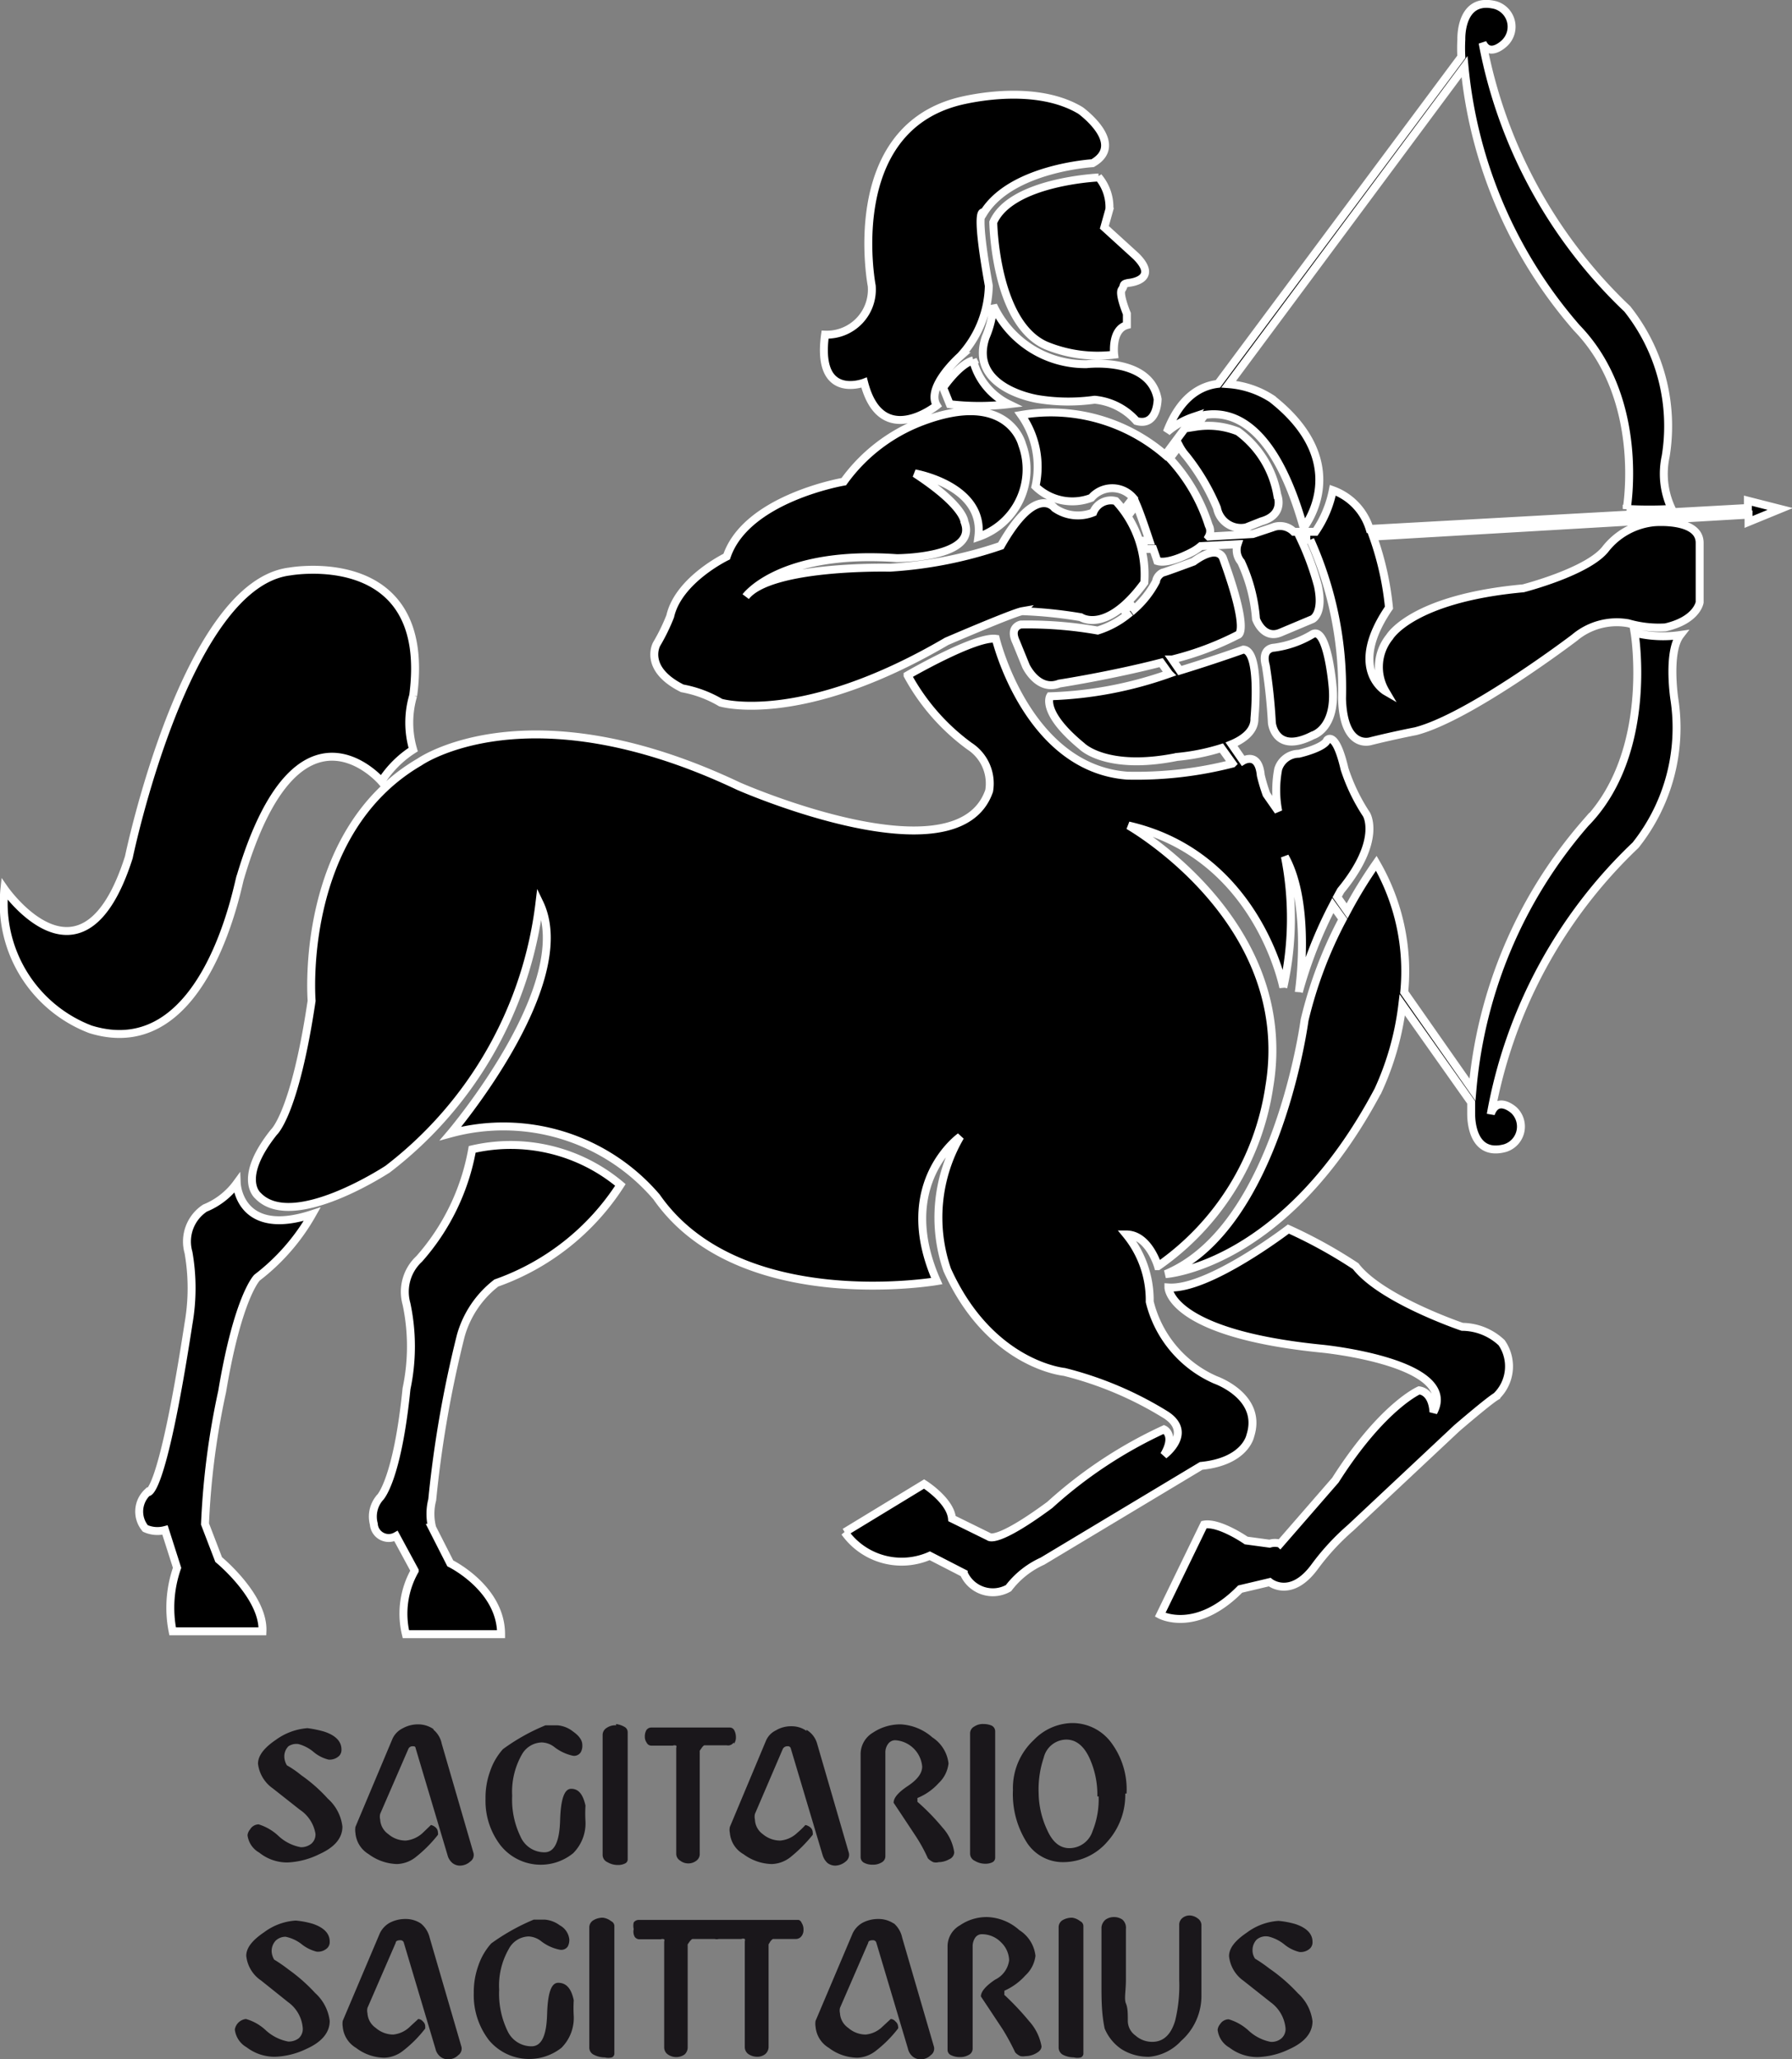 <svg xmlns="http://www.w3.org/2000/svg" viewBox="0 0 56.47 64.86"><rect x="0" y="0" width="56.47" height="64.86" fill="#808080" stroke="none"/><defs><style>.cls-1{fill:#1a171b;}.cls-2{stroke:#fff;stroke-width:0.25px;}</style></defs><title>Asset 418</title><g id="Layer_2" data-name="Layer 2"><g id="Layer_1-2" data-name="Layer 1"><path class="cls-1" d="M9.09,55a.45.45,0,0,0-.13.34.56.56,0,0,0,.08.26,3.1,3.1,0,0,1,.45.31,4.9,4.9,0,0,1,.84.74,1.39,1.39,0,0,1,.46.88c0,.36-.24.65-.73.87a2.48,2.48,0,0,1-1,.26,1.4,1.4,0,0,1-.89-.31.73.73,0,0,1-.37-.55.34.34,0,0,1,.08-.18.32.32,0,0,1,.27-.16,1.6,1.6,0,0,1,.62.36,1.4,1.4,0,0,0,.71.36.52.52,0,0,0,.33-.11.38.38,0,0,0,.13-.32A1.13,1.13,0,0,0,9.45,57l-.85-.67a1.11,1.11,0,0,1-.47-.78c0-.25.19-.5.56-.75a1.94,1.94,0,0,1,1-.37,3.59,3.59,0,0,1,.53.11c.36.12.54.31.54.56a.27.27,0,0,1-.07.2.43.43,0,0,1-.34.12,1.17,1.17,0,0,1-.48-.25,1.22,1.22,0,0,0-.47-.24A.46.46,0,0,0,9.09,55Zm4.57-.54a.85.85,0,0,0-.48-.15,1,1,0,0,0-.5.13.68.68,0,0,0-.31.32L11.2,57.54a.63.63,0,0,0,0,.19.86.86,0,0,0,.42.67,1.57,1.57,0,0,0,.89.31,1,1,0,0,0,.58-.21,4.23,4.23,0,0,0,.71-.71.15.15,0,0,0,0-.07.21.21,0,0,0-.07-.16.31.31,0,0,0-.15-.08l-.26.25a.91.91,0,0,1-.53.24.83.83,0,0,1-.55-.2.6.6,0,0,1-.26-.46.39.39,0,0,1,0-.18l.89-2.05A.14.14,0,0,1,13,55c.06,0,.09,0,.1.07l1,3.35a.48.48,0,0,0,.16.26.38.38,0,0,0,.23.08.49.49,0,0,0,.33-.13.25.25,0,0,0,.1-.27l-1-3.44A.76.76,0,0,0,13.66,54.48ZM18,56.34c-.22,0-.33.33-.35,1s-.18,1-.49,1a.82.82,0,0,1-.76-.5,2.65,2.65,0,0,1-.26-1.28,2.37,2.37,0,0,1,.3-1.29.74.74,0,0,1,.63-.39.67.67,0,0,1,.38.13,1.46,1.46,0,0,0,.61.29.25.25,0,0,0,.24-.11.41.41,0,0,0,.05-.23c0-.15-.1-.29-.3-.43a.9.9,0,0,0-.49-.19h-.19l-.18,0a6.35,6.35,0,0,0-1.34.75,2,2,0,0,0-.41.71,2.41,2.41,0,0,0-.14.85,2.29,2.29,0,0,0,.48,1.48,1.62,1.62,0,0,0,2.28.24,1.33,1.33,0,0,0,.39-1,4.07,4.07,0,0,1,0-.5C18.37,56.51,18.23,56.34,18,56.34Zm1.42-2a.48.48,0,0,0-.3.08.26.26,0,0,0-.13.22v3.78a.25.25,0,0,0,.15.23.64.64,0,0,0,.34.09.48.48,0,0,0,.22-.05.14.14,0,0,0,.08-.13v-4a.19.19,0,0,0-.1-.17A.71.71,0,0,0,19.41,54.3Zm3.71.58a.33.33,0,0,0,.06-.21.46.46,0,0,0-.05-.21.16.16,0,0,0-.14-.09H20.53a.19.19,0,0,0-.16.08.39.39,0,0,0-.05.2.32.32,0,0,0,.06.2.16.16,0,0,0,.15.09h.67a.16.16,0,0,1,.11,0,.09.09,0,0,1,0,.07v3.33a.25.25,0,0,0,.12.22.42.42,0,0,0,.52,0,.26.26,0,0,0,.1-.23V55.14l.07-.1s.05-.07.08-.07h.7A.21.21,0,0,0,23.12,54.88Zm2.29-.4a.81.81,0,0,0-.48-.15.92.92,0,0,0-.49.13.64.64,0,0,0-.31.32L23,57.54a.43.43,0,0,0,0,.19.85.85,0,0,0,.43.67,1.55,1.55,0,0,0,.89.31,1,1,0,0,0,.58-.21,4.65,4.65,0,0,0,.71-.71.15.15,0,0,0,0-.07.21.21,0,0,0-.07-.16.35.35,0,0,0-.16-.08,2.81,2.81,0,0,1-.26.25.88.88,0,0,1-.53.24.85.85,0,0,1-.55-.2.59.59,0,0,1-.25-.46.39.39,0,0,1,0-.18l.88-2.05a.16.16,0,0,1,.15-.08.09.09,0,0,1,.1.07l1,3.35a.55.55,0,0,0,.16.26.41.41,0,0,0,.24.08.53.53,0,0,0,.33-.13.26.26,0,0,0,.1-.27l-1-3.44A.73.73,0,0,0,25.41,54.48Zm3.49,2.26v-.15a1.82,1.82,0,0,0,.67-.47,1,1,0,0,0,.31-.62,1.13,1.13,0,0,0-.51-.82,1.64,1.64,0,0,0-1-.41,1.56,1.56,0,0,0-.87.26.79.79,0,0,0-.39.66v3.26a.2.2,0,0,0,.11.18.54.54,0,0,0,.27.06.51.51,0,0,0,.28-.07.22.22,0,0,0,.12-.2V55.2a.45.45,0,0,1,.09-.28.28.28,0,0,1,.22-.11.91.91,0,0,1,.85.83c0,.21-.15.41-.45.61s-.45.37-.45.53l.22.33.47.71a5,5,0,0,1,.39.71.53.53,0,0,0,.17.12.33.33,0,0,0,.17,0,.68.68,0,0,0,.33-.09.25.25,0,0,0,.16-.22,1.47,1.47,0,0,0-.37-.78A7,7,0,0,0,28.9,56.74ZM31,54.3a.48.48,0,0,0-.3.08.24.24,0,0,0-.13.22v3.78a.25.25,0,0,0,.15.23.64.64,0,0,0,.34.09.48.48,0,0,0,.22-.05.16.16,0,0,0,.08-.13v-4a.2.2,0,0,0-.11-.17A.62.62,0,0,0,31,54.3Zm4.46,2.19A2.2,2.2,0,0,1,34.9,58a1.84,1.84,0,0,1-1.41.65,1.35,1.35,0,0,1-1.14-.63,2.84,2.84,0,0,1-.43-1.64,2.07,2.07,0,0,1,.66-1.58,1.72,1.72,0,0,1,1.17-.53,1.52,1.52,0,0,1,1.27.62A2.46,2.46,0,0,1,35.5,56.49Zm-.88.09a2.78,2.78,0,0,0-.24-1.19c-.18-.4-.43-.6-.74-.6a.74.74,0,0,0-.71.57,3.13,3.13,0,0,0-.16,1.12A2.82,2.82,0,0,0,33,57.64c.17.38.4.57.7.57a.77.77,0,0,0,.73-.54A2.65,2.65,0,0,0,34.62,56.58Z"/><path class="cls-1" d="M8.69,61.12a.48.48,0,0,0-.13.34.56.56,0,0,0,.08.26,4.62,4.62,0,0,1,.45.31,5.37,5.37,0,0,1,.84.74,1.42,1.42,0,0,1,.46.88c0,.36-.24.66-.73.88a2.46,2.46,0,0,1-1,.25,1.45,1.45,0,0,1-.89-.3.74.74,0,0,1-.37-.56.4.4,0,0,1,.35-.33,1.52,1.52,0,0,1,.62.35,1.44,1.44,0,0,0,.71.36.52.52,0,0,0,.33-.1.39.39,0,0,0,.13-.33,1.11,1.11,0,0,0-.46-.81l-.85-.68a1.07,1.07,0,0,1-.47-.78c0-.25.19-.49.56-.74a1.86,1.86,0,0,1,1-.37,2.78,2.78,0,0,1,.53.1c.36.12.54.31.54.56a.27.27,0,0,1-.07.2.43.43,0,0,1-.34.12,1.24,1.24,0,0,1-.48-.24A1.22,1.22,0,0,0,9,61,.45.45,0,0,0,8.69,61.12Zm4.57-.54a.87.87,0,0,0-.48-.14,1.06,1.06,0,0,0-.5.12.75.75,0,0,0-.31.33L10.8,63.65a.57.57,0,0,0,0,.18.86.86,0,0,0,.42.67,1.5,1.5,0,0,0,.89.31,1,1,0,0,0,.58-.21,3.88,3.88,0,0,0,.71-.71s0,0,0-.07a.21.21,0,0,0-.07-.15.21.21,0,0,0-.15-.08l-.26.24a.87.87,0,0,1-.53.25.84.84,0,0,1-.55-.21.6.6,0,0,1-.26-.46.38.38,0,0,1,0-.17l.89-2.05c0-.06.07-.08.14-.08a.11.11,0,0,1,.11.06l1,3.35a.45.45,0,0,0,.16.26.38.38,0,0,0,.23.08.44.44,0,0,0,.33-.13.25.25,0,0,0,.1-.27l-1-3.43A.82.82,0,0,0,13.26,60.58Zm4.33,1.87c-.22,0-.33.32-.35,1s-.18,1-.49,1a.83.83,0,0,1-.76-.49,2.69,2.69,0,0,1-.26-1.29,2.31,2.31,0,0,1,.3-1.28.73.73,0,0,1,.63-.4.69.69,0,0,1,.38.14,1.4,1.4,0,0,0,.61.28.25.25,0,0,0,.24-.1.44.44,0,0,0,.05-.23.57.57,0,0,0-.3-.44.9.9,0,0,0-.48-.18H17l-.18,0a6.61,6.61,0,0,0-1.34.75,2,2,0,0,0-.41.71,2.45,2.45,0,0,0-.14.85,2.32,2.32,0,0,0,.48,1.49,1.65,1.65,0,0,0,2.28.24,1.33,1.33,0,0,0,.39-1,4.19,4.19,0,0,1,0-.5C18,62.61,17.83,62.45,17.59,62.45ZM19,60.4a.56.56,0,0,0-.3.08.26.26,0,0,0-.13.23v3.77a.25.25,0,0,0,.15.24.74.74,0,0,0,.34.08.45.45,0,0,0,.22,0,.13.13,0,0,0,.08-.13v-4a.17.17,0,0,0-.1-.16A.53.53,0,0,0,19,60.4Zm6.16.07H22.71s-.05,0-.07,0,0,0-.05,0H20.13a.19.19,0,0,0-.16.08.46.46,0,0,0,0,.21A.34.34,0,0,0,20,61a.18.18,0,0,0,.15.08h.67a.16.16,0,0,1,.11,0,.09.09,0,0,1,0,.07v3.33a.27.27,0,0,0,.12.23.46.46,0,0,0,.27.08.46.46,0,0,0,.25-.08.3.3,0,0,0,.1-.24V61.24l.07-.1s.06-.07.08-.07h.7a.25.25,0,0,0,.13,0l.05,0h.66a.14.14,0,0,1,.11,0,.09.09,0,0,1,0,.07v3.33a.27.27,0,0,0,.12.23.5.5,0,0,0,.27.08.41.41,0,0,0,.25-.08.3.3,0,0,0,.11-.24V61.24l.06-.1s.06-.07.08-.07h.71a.22.22,0,0,0,.18-.08.31.31,0,0,0,.07-.21.38.38,0,0,0-.06-.22A.15.15,0,0,0,25.17,60.47Zm3,.11a.87.87,0,0,0-.48-.14,1.06,1.06,0,0,0-.5.12.75.75,0,0,0-.31.33l-1.17,2.76a.57.57,0,0,0,0,.18.86.86,0,0,0,.42.67,1.51,1.51,0,0,0,.9.31,1,1,0,0,0,.57-.21,3.88,3.88,0,0,0,.71-.71.12.12,0,0,0,0-.07.22.22,0,0,0-.08-.15.21.21,0,0,0-.15-.08l-.26.24a.87.87,0,0,1-.53.25.84.84,0,0,1-.55-.21.6.6,0,0,1-.26-.46.38.38,0,0,1,0-.17l.89-2.05c0-.06.07-.08.14-.08a.11.11,0,0,1,.11.06l1,3.35a.45.45,0,0,0,.16.26.38.38,0,0,0,.23.08.44.44,0,0,0,.33-.13.25.25,0,0,0,.1-.27l-1-3.43A.82.82,0,0,0,28.17,60.58Zm3.49,2.26V62.7a1.93,1.93,0,0,0,.66-.48,1,1,0,0,0,.32-.62,1.1,1.1,0,0,0-.51-.81,1.59,1.59,0,0,0-1-.41,1.48,1.48,0,0,0-.87.26.76.76,0,0,0-.39.65v3.27a.18.18,0,0,0,.11.17.61.61,0,0,0,.28.06.53.53,0,0,0,.28-.07.22.22,0,0,0,.12-.19V61.31a.49.49,0,0,1,.08-.28.25.25,0,0,1,.22-.11.84.84,0,0,1,.6.26.81.81,0,0,1,.25.56.79.79,0,0,1-.44.61c-.3.2-.45.38-.45.53l.22.33.47.71a7.25,7.25,0,0,1,.39.72.44.44,0,0,0,.17.12.45.45,0,0,0,.16,0,.68.68,0,0,0,.33-.09c.11-.06.17-.13.17-.22a1.58,1.58,0,0,0-.38-.78A8.79,8.79,0,0,0,31.66,62.84Zm2.13-2.44a.58.58,0,0,0-.3.08.26.26,0,0,0-.12.23v3.77a.26.26,0,0,0,.14.24.77.77,0,0,0,.34.08.45.45,0,0,0,.22,0,.13.13,0,0,0,.08-.13v-4a.17.17,0,0,0-.1-.16A.53.53,0,0,0,33.79,60.4Zm3.72-.07a.35.35,0,0,0-.24.08.27.27,0,0,0-.1.22l0,1.21v.52a4.67,4.67,0,0,1-.13,1.29q-.2.66-.72.66a.79.79,0,0,1-.53-.2.57.57,0,0,1-.24-.46c0-.23,0-.41-.06-.55s0-.39,0-.75c0-.12,0-.37,0-.76s0-.67,0-.84a.34.34,0,0,0-.11-.29.46.46,0,0,0-.27-.08.45.45,0,0,0-.26.08.36.36,0,0,0-.13.24v.68c0,.3,0,.68,0,1.13s0,.9.1,1.38a1.46,1.46,0,0,0,.53.65,1.59,1.59,0,0,0,.88.24,1.56,1.56,0,0,0,1-.5,1.89,1.89,0,0,0,.64-1.44V60.65a.26.26,0,0,0-.12-.23A.45.45,0,0,0,37.51,60.33ZM40,62a4.62,4.62,0,0,0-.45-.31.46.46,0,0,1-.08-.26.48.48,0,0,1,.13-.34A.45.45,0,0,1,40,61a1.29,1.29,0,0,1,.47.24,1.18,1.18,0,0,0,.48.24.43.43,0,0,0,.34-.12.27.27,0,0,0,.07-.2c0-.25-.18-.44-.54-.56a2.78,2.78,0,0,0-.53-.1,1.86,1.86,0,0,0-1,.37c-.37.25-.56.49-.56.74a1.09,1.09,0,0,0,.46.78l.86.68a1.14,1.14,0,0,1,.46.81.39.39,0,0,1-.14.33.48.48,0,0,1-.33.1,1.42,1.42,0,0,1-.7-.36,1.59,1.59,0,0,0-.62-.35.32.32,0,0,0-.27.15.34.34,0,0,0-.08.18.74.74,0,0,0,.37.56,1.45,1.45,0,0,0,.89.3,2.46,2.46,0,0,0,1-.25c.49-.22.73-.52.73-.88a1.42,1.42,0,0,0-.46-.88A5.37,5.37,0,0,0,40,62Z"/><path class="cls-2" d="M2.85,32.42A4.25,4.25,0,0,1,.14,28s2.47,3.56,3.92-1c0,0,1.78-8.6,5.07-9,0,0,4.52-.82,3.89,3.91a3,3,0,0,0,0,1.7,3.29,3.29,0,0,0-1,1s-2.63-3.07-4.44,3C7.54,27.57,6.57,33.57,2.85,32.42ZM27.23,12.05c.55,2.13,2.29.72,2.29.72-.36-.58.74-1.55.74-1.55A3.37,3.37,0,0,0,31.16,9C30.69,6.39,31,6.7,31,6.7c.88-1.41,3.43-1.56,3.43-1.56,1.07-.61-.38-1.66-.38-1.66-1.55-.93-3.9-.27-3.9-.27C26.54,4.19,27.47,9,27.47,9A1.42,1.42,0,0,1,26,10.54C25.71,12.64,27.23,12.05,27.23,12.05ZM21.5,21.68a3.67,3.67,0,0,1,1.21.45s2.52.76,7.12-1.93c0,0,2.09-.9,2.38-.95a13.93,13.93,0,0,1,1.85.19s.8.55,2-1.09a3.41,3.41,0,0,0-.9-2.57.6.6,0,0,0-.71.36A1.28,1.28,0,0,1,33.23,16s-.57-.78-1.69,1.19a13.29,13.29,0,0,1-3.5.69s-3.76-.09-4.54.91c0,0,1.07-1.47,4.76-1.21,0,0,2.59,0,2.13-1.15,0,0,0-.5-1.56-1.52,0,0,2.21.38,2,2A2.25,2.25,0,0,0,32.21,14s-.43-1.77-3.19-.71a5.38,5.38,0,0,0-2.43,1.88s-3.07.52-3.69,2.36c0,0-1.52.73-1.78,1.88a6.1,6.1,0,0,1-.43.88S20.26,21.06,21.5,21.68Zm13-9.09a2,2,0,0,1,1.31.67c.67.19.67-.69.67-.69-.24-1.34-2.24-1.1-2.24-1.1A3.2,3.2,0,0,1,31.3,9.62a3,3,0,0,1-.24,1c-.55,1.62,1.65,1.95,1.65,1.95A5.94,5.94,0,0,0,34.49,12.59Zm.12-7S31.87,5.71,31.3,7c0,0,.05,3.17,1.66,3.88a4.27,4.27,0,0,0,2.15.29s-.1-.79.4-.93V9.88s-.26-.62-.16-.76,0-.17.21-.21c0,0,1-.08.24-.84l-1-.91.16-.57A1.47,1.47,0,0,0,34.61,5.57Zm-3.95,5.76c-.45.12-.95.86-.95.86l.21.52a7.86,7.86,0,0,0,1.86,0A2.12,2.12,0,0,1,30.66,11.33ZM14.88,36.2a7.07,7.07,0,0,1-1.67,3.45,1.41,1.41,0,0,0-.4,1.42,6.45,6.45,0,0,1,0,2.67c-.29,2.88-.83,3.42-.83,3.42a.91.91,0,0,0-.2.84.47.47,0,0,0,.7.38l.59,1.09a2.75,2.75,0,0,0-.28,2h3c0-1.45-1.6-2.23-1.6-2.23l-.57-1.12a1.76,1.76,0,0,1,0-.88,35.52,35.52,0,0,1,.9-5.17,3.19,3.19,0,0,1,1.12-1.66,7.69,7.69,0,0,0,3.91-3.09A5.38,5.38,0,0,0,14.88,36.2Zm25.2-13.43s.1,1,1.29.39c0,0,.76-.21.62-1.57,0,0-.16-1.85-.62-1.62a3.15,3.15,0,0,1-1.22.43s-.42,0-.26.57A17.55,17.55,0,0,1,40.08,22.77Zm15-7V16l-11.92.66A1.88,1.88,0,0,0,42,15.44a3.51,3.51,0,0,1-.55,1.31l-.68,0a.61.61,0,0,0-.66-.14l-.63.21-1.39.08a.36.36,0,0,0,0-.35,5.6,5.6,0,0,0-1.23-2.11l.3-.4a1.55,1.55,0,0,0,.22.32A6.84,6.84,0,0,1,38.35,16a.77.77,0,0,0,.92.61l.48-.19c.76-.21.5-.83.5-.83a3.15,3.15,0,0,0-1.24-2,2.51,2.51,0,0,0-1.32-.15l.27-.37c.93-.15,2.22.35,3.12,3.55,0,0,1.62-2-1-4.06a2.89,2.89,0,0,0-1.36-.46l7.43-10a14.62,14.62,0,0,0,3.54,8.23c2.18,2.25,1.57,5.7,1.57,5.7a13.46,13.46,0,0,0,1.42,0,2.58,2.58,0,0,1-.19-1.66,5.93,5.93,0,0,0-1.21-4.64,15.46,15.46,0,0,1-4.56-8.38l0,0c.23.48.7,0,.7,0A.71.71,0,0,0,47.12.16C46-.12,46.05,1.24,46.05,1.24a4.93,4.93,0,0,0,0,.55l-7.67,10.3c-.58.07-1.2.44-1.61,1.52a2.49,2.49,0,0,1,.84-.48l-.89,1.2a5.52,5.52,0,0,0-4.54-1.26,2.82,2.82,0,0,1,.45,2.25,1.67,1.67,0,0,0,1.76.36.87.87,0,0,1,1.32,0l-.18.23.11.21.17-.23c.12.28.28.75.41,1.14H36l.07.26h.27c.08.22.13.38.13.38.38.12,1.14-.31,1.14-.31a1.52,1.52,0,0,0,.23-.16L39,17.14a.58.58,0,0,0,.11.56,5.2,5.2,0,0,1,.47,1.8s.23.66.78.42l1-.42s.36-.17.17-1.05A8.73,8.73,0,0,0,41,17l.29,0a11.43,11.43,0,0,1,1,5c.05,1.65.92,1.34.92,1.34.77-.19,1.4-.31,1.4-.31,1.71-.44,5-2.94,5-2.94a2.07,2.07,0,0,1,1.7-.46,3.47,3.47,0,0,0,1.17.13c1-.23,1.08-.79,1.08-.79l0-1.87c0-.78-1.44-.65-1.44-.65a2.23,2.23,0,0,0-1.51.82C50.07,18,48,18.53,48,18.53c-3.51.32-4.21,1.53-4.21,1.53a1.5,1.5,0,0,0-.13,1.71s-1.21-.7.11-2.63a9.37,9.37,0,0,0-.5-2.24l11.83-.69,0,.23,1-.41ZM7.46,37.27a2.32,2.32,0,0,1-1,.78,1.26,1.26,0,0,0-.52,1.4,6.49,6.49,0,0,1,0,2.24C5.08,47.28,4.65,47,4.65,47a.83.83,0,0,0-.07,1.14.93.93,0,0,0,.62.05l.38,1.19a3.82,3.82,0,0,0-.14,2H8.27c.05-1.09-1.38-2.26-1.38-2.26L6.46,48A24.29,24.29,0,0,1,7,43.83c.5-3,1.1-3.59,1.1-3.59a6.6,6.6,0,0,0,1.74-2C7.53,39,7.46,37.27,7.46,37.27ZM51.51,19.93s.63,3.78-1.55,6a14.7,14.7,0,0,0-3.56,8.39l-2.15-3.07a6.79,6.79,0,0,0-.88-4.06,14.35,14.35,0,0,0-.92,1.5l-.31-.44.11-.2c1.31-1.59.81-2.4.81-2.4a5.93,5.93,0,0,1-.69-1.43c-.29-1.24-.55-.91-.55-.91-.1.25-.89.43-.89.43a.69.69,0,0,0-.65.48,3.52,3.52,0,0,0,0,1.33l-.37-.53a5.36,5.36,0,0,1-.18-.6c-.07-.76-.56-.46-.56-.46h0l-.36-.52c.41-.17.73-.44.72-.81,0,0,.21-2.15-.35-2.17,0,0-.89.32-2,.66l-.24-.35A9.47,9.47,0,0,0,39,20s.42,0-.46-2.42c0,0-.14-.46-.93.11,0,0-.89.33-.95.34s-.21.12-.23.28a3.07,3.07,0,0,1-.69.88l-.11-.15-.19.2.09.12a2.89,2.89,0,0,1-.94.5,12.71,12.71,0,0,0-2.42-.19s-.38.07-.15.55l.31.76s.38.81,1.05.55c0,0,1.62-.25,3.21-.66l.25.35a12.37,12.37,0,0,1-3.75.71s-.3.5,1,1.57c0,0,.77.79,3,.34a6.74,6.74,0,0,0,1.4-.28l.35.49a12.16,12.16,0,0,1-3.32.38c-3.16-.24-4.14-4.31-4.14-4.31-.64-.09-2.78,1.15-2.78,1.15a6.74,6.74,0,0,0,1.95,2.23,1.4,1.4,0,0,1,.62,1.41c-1,2.89-7.9-.15-7.9-.15C16.62,21.61,13.22,24,13.22,24c-3.83,2.23-3.4,7.52-3.4,7.52-.53,3.57-1.19,4.14-1.19,4.14-1.17,1.47-.5,2-.5,2,1.09,1.14,4.09-.84,4.09-.84A12.43,12.43,0,0,0,17,28.44c1.22,2.54-2.8,7.26-2.8,7.26a6.35,6.35,0,0,1,6.49,2c2.59,3.72,8.83,2.65,8.83,2.65-1.36-3.07.74-4.55.74-4.55A5.05,5.05,0,0,0,29.85,40c1.36,3,3.69,3.21,3.69,3.21a11.24,11.24,0,0,1,3.21,1.36c.86.57-.07,1.26-.07,1.26.38-.64,0-.81,0-.81a14.16,14.16,0,0,0-3.6,2.38c-1.71,1.26-1.92,1-1.92,1L30,47.83c-.05-.57-.88-1.09-.88-1.09l-2.5,1.52A2.2,2.2,0,0,0,29.3,49l1.07.55a1,1,0,0,0,1.41.47,2.78,2.78,0,0,1,1.07-.85l5-3c1.4-.14,1.55-.95,1.55-.95.4-1.24-1.1-1.76-1.1-1.76A3.63,3.63,0,0,1,36.23,41a3.26,3.26,0,0,0-.74-2.12c.71,0,1,1,1,1A8.39,8.39,0,0,0,40,34.22C40.87,29,35.56,26,35.56,26c4.07.93,4.88,5.1,4.88,5.1a10,10,0,0,0,.05-4.12c.85,1.52.44,4.26.44,4.26A13.77,13.77,0,0,1,42,28.52l.31.43a13.43,13.43,0,0,0-1.2,3.18s-.86,6.54-4.38,8c0,0,3.76-.24,6.7-5.79a9,9,0,0,0,.76-2.69l2.17,3.07c0,.12,0,.24,0,.36s0,1.37,1.07,1.08a.71.71,0,0,0,.28-1.19s-.52-.48-.73.11a15.42,15.42,0,0,1,4.56-8.46A5.94,5.94,0,0,0,52.76,22s-.22-1.47.19-2A3.73,3.73,0,0,1,51.51,19.93ZM46.08,41.79s-2.55-.86-3.36-1.91a15.19,15.19,0,0,0-2.12-1.17s-2.52,1.93-3.78,1.84c0,0,0,1.45,4.86,1.93,0,0,4.33.43,3.49,2,0,0,0-.62-.45-.69,0,0-1.16.5-2.64,2.83l-1.74,2a.55.55,0,0,0-.33,0l-.74-.1s-.85-.59-1.33-.5l-1.38,2.84s1.12.61,2.52-.81l.93-.22s.67.55,1.43-.5a7.49,7.49,0,0,1,1.12-1.21l3.35-3.14s1-.86,1.24-1a1.31,1.31,0,0,0,.17-1.69A1.83,1.83,0,0,0,46.08,41.79Z"/></g></g></svg>